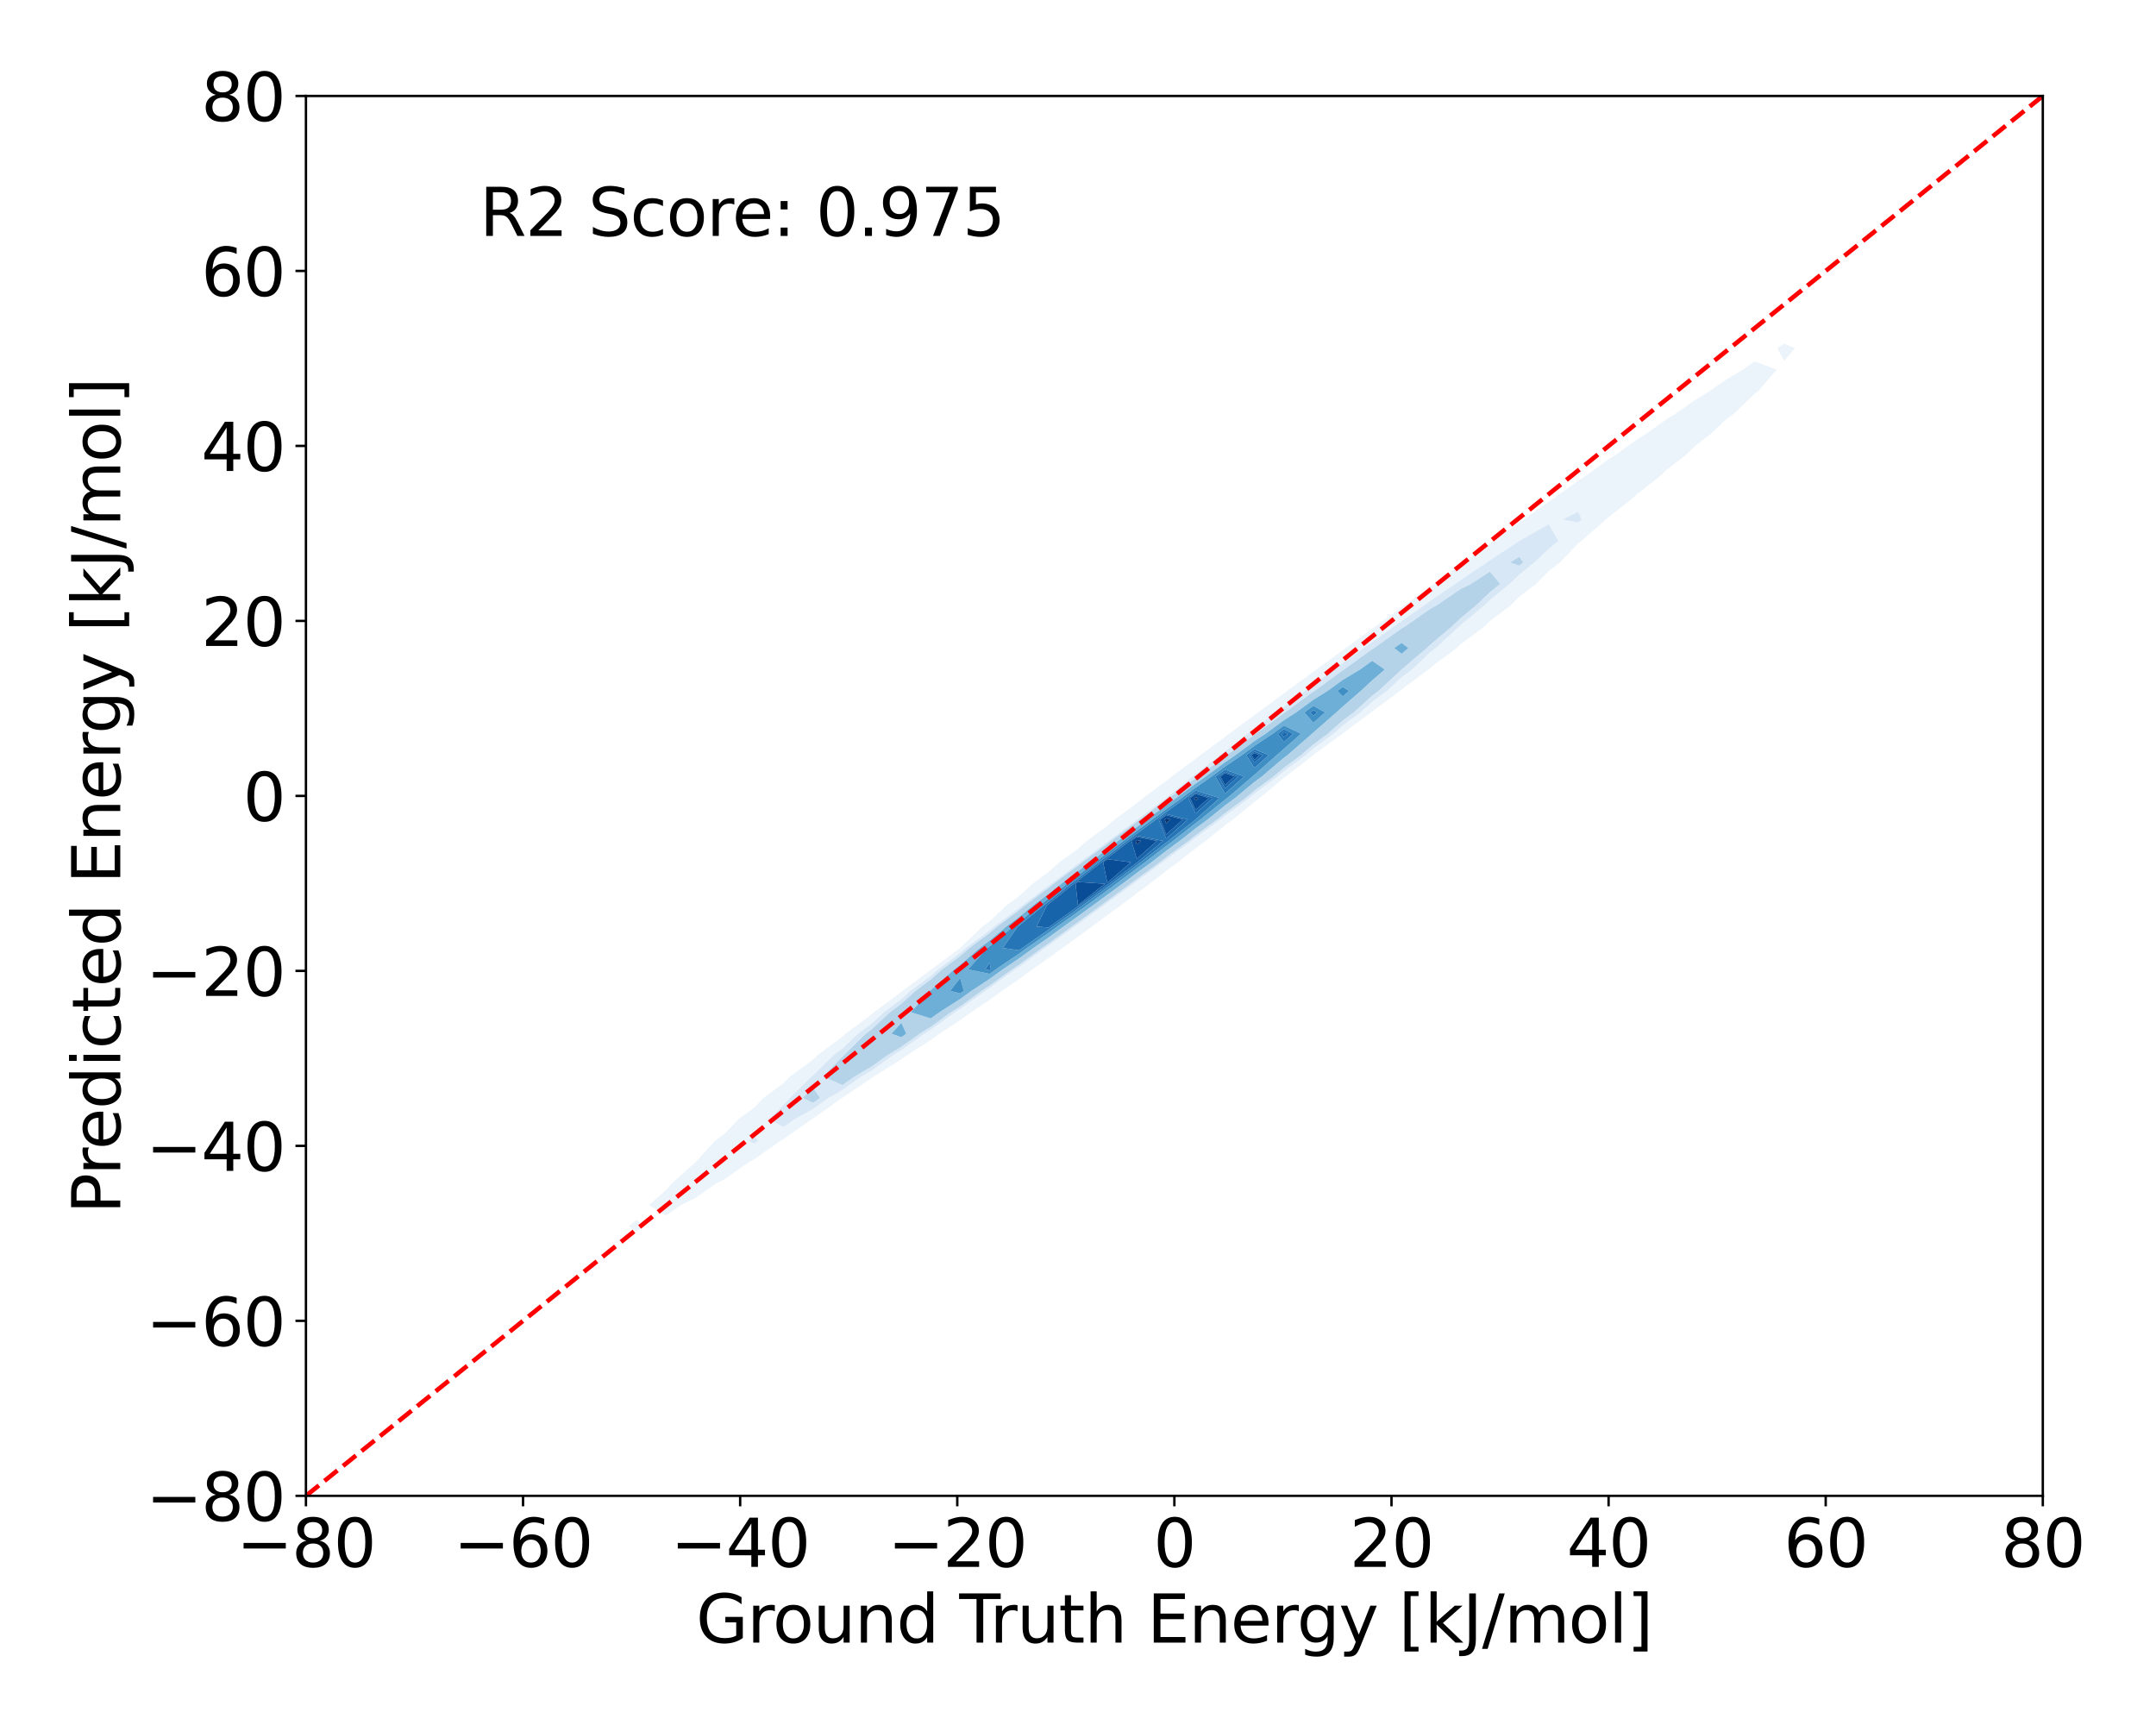 <?xml version="1.0" encoding="utf-8" standalone="no"?>
<!DOCTYPE svg PUBLIC "-//W3C//DTD SVG 1.1//EN"
  "http://www.w3.org/Graphics/SVG/1.1/DTD/svg11.dtd">
<svg xmlns:xlink="http://www.w3.org/1999/xlink" width="720pt" height="576pt" viewBox="0 0 720 576" xmlns="http://www.w3.org/2000/svg" version="1.1">
 <defs>
  <style type="text/css">*{stroke-linejoin: round; stroke-linecap: butt}</style>
 </defs>
 <g id="figure_1">
  <g id="patch_1">
   <path d="M 0 576 
L 720 576 
L 720 0 
L 0 0 
z
" style="fill: #ffffff"/>
  </g>
  <g id="axes_1">
   <g id="patch_2">
    <path d="M 102.17 499.48 
L 682.2 499.48 
L 682.2 32.04 
L 102.17 32.04 
z
" style="fill: #ffffff"/>
   </g>
   <g id="QuadContourSet_1">
    <path d="M 212.565 411.189 
L 214.977 409.522 
L 212.565 407.314 
L 210.003 409.522 
z
M 222.392 405.908 
L 227.483 402.37 
L 232.219 399.998 
L 239.062 395.218 
L 242.046 393.684 
L 250.051 388.065 
L 251.872 387.105 
L 260.655 380.913 
L 261.699 380.348 
L 271.006 373.761 
L 271.526 373.472 
L 281.189 366.608 
L 281.352 366.515 
L 291.179 359.892 
L 291.777 359.456 
L 301.006 353.706 
L 302.932 352.304 
L 310.832 347.271 
L 313.744 345.151 
L 320.659 340.642 
L 324.29 337.999 
L 330.486 333.858 
L 334.623 330.847 
L 340.312 326.946 
L 344.78 323.695 
L 350.139 319.921 
L 354.782 316.542 
L 359.966 312.793 
L 364.642 309.39 
L 369.792 305.566 
L 374.366 302.238 
L 379.619 298.236 
L 383.949 295.085 
L 389.446 290.797 
L 393.383 287.933 
L 399.272 283.24 
L 402.654 280.781 
L 409.099 275.555 
L 411.749 273.628 
L 418.926 267.731 
L 420.652 266.476 
L 428.752 259.761 
L 429.355 259.324 
L 438.521 252.171 
L 438.579 252.121 
L 448.221 245.019 
L 448.406 244.855 
L 457.885 237.867 
L 458.232 237.551 
L 467.496 230.714 
L 468.059 230.191 
L 477.022 223.562 
L 477.886 222.741 
L 486.419 216.41 
L 487.712 215.153 
L 495.623 209.257 
L 497.539 207.355 
L 504.542 202.105 
L 507.366 199.243 
L 513.048 194.953 
L 517.192 190.67 
L 520.963 187.8 
L 527.019 181.427 
L 528.034 180.648 
L 536.277 173.496 
L 536.846 172.96 
L 545.242 166.343 
L 546.672 164.995 
L 554.104 159.191 
L 556.499 156.931 
L 562.814 152.039 
L 566.326 148.713 
L 571.302 144.886 
L 576.152 140.265 
L 579.466 137.734 
L 585.979 131.473 
L 587.153 130.582 
L 593.337 123.429 
L 585.979 120.681 
L 582.032 123.429 
L 576.152 126.93 
L 570.968 130.582 
L 566.326 133.388 
L 560.217 137.734 
L 556.499 140.006 
L 549.695 144.886 
L 546.672 146.75 
L 539.339 152.039 
L 536.846 153.59 
L 529.108 159.191 
L 527.019 160.503 
L 518.968 166.343 
L 517.192 167.473 
L 508.899 173.496 
L 507.366 174.485 
L 498.885 180.648 
L 497.539 181.53 
L 488.917 187.8 
L 487.712 188.604 
L 478.989 194.953 
L 477.886 195.702 
L 469.097 202.105 
L 468.059 202.823 
L 459.239 209.257 
L 458.232 209.967 
L 449.415 216.41 
L 448.406 217.135 
L 439.625 223.562 
L 438.579 224.327 
L 429.869 230.714 
L 428.752 231.548 
L 420.151 237.867 
L 418.926 238.798 
L 410.471 245.019 
L 409.099 246.084 
L 400.836 252.171 
L 399.272 253.41 
L 391.252 259.324 
L 389.446 260.787 
L 381.733 266.476 
L 379.619 268.227 
L 372.298 273.628 
L 369.792 275.752 
L 362.975 280.781 
L 359.966 283.394 
L 353.808 287.933 
L 350.139 291.2 
L 344.863 295.085 
L 340.312 299.242 
L 336.24 302.238 
L 330.486 307.631 
L 328.093 309.39 
L 320.659 316.542 
L 320.659 316.542 
L 311.027 323.695 
L 310.832 323.868 
L 301.425 330.847 
L 301.006 331.23 
L 291.872 337.999 
L 291.179 338.649 
L 282.396 345.151 
L 281.352 346.155 
L 273.038 352.304 
L 271.526 353.796 
L 263.864 359.456 
L 261.699 361.648 
L 254.977 366.608 
L 251.872 369.832 
L 246.544 373.761 
L 242.046 378.553 
L 238.841 380.913 
L 232.266 388.065 
L 232.219 388.12 
L 224.284 395.218 
L 222.392 397.428 
L 216.758 402.37 
z
M 250.109 380.913 
L 251.872 379.265 
L 253.234 380.913 
L 251.872 381.873 
z
M 256.681 373.761 
L 261.699 368.953 
L 263.76 366.608 
L 270.987 359.456 
L 271.526 359.058 
L 278.372 352.304 
L 281.352 350.1 
L 286.498 345.151 
L 291.179 341.686 
L 295.112 337.999 
L 301.006 333.631 
L 304.053 330.847 
L 310.832 325.818 
L 313.217 323.695 
L 320.659 318.169 
L 322.534 316.542 
L 330.486 310.633 
L 331.957 309.39 
L 340.312 303.177 
L 341.454 302.238 
L 350.139 295.777 
L 351.002 295.085 
L 359.966 288.416 
L 360.585 287.933 
L 369.792 281.083 
L 370.191 280.781 
L 379.619 273.768 
L 379.809 273.628 
L 389.364 266.476 
L 389.446 266.416 
L 398.203 259.324 
L 399.272 258.535 
L 407.303 252.171 
L 409.099 250.848 
L 416.61 245.019 
L 418.926 243.315 
L 426.089 237.867 
L 428.752 235.91 
L 435.718 230.714 
L 438.579 228.616 
L 445.485 223.562 
L 448.406 221.424 
L 455.388 216.41 
L 458.232 214.331 
L 465.431 209.257 
L 468.059 207.34 
L 475.626 202.105 
L 477.886 200.459 
L 485.993 194.953 
L 487.712 193.701 
L 496.561 187.8 
L 497.539 187.089 
L 507.366 180.648 
L 507.366 180.648 
L 517.192 175.027 
L 520.476 180.648 
L 517.192 183.289 
L 512.425 187.8 
L 507.366 191.915 
L 504.16 194.953 
L 497.539 200.401 
L 495.741 202.105 
L 487.712 208.789 
L 487.217 209.257 
L 479.438 216.41 
L 477.886 217.561 
L 471.575 223.562 
L 468.059 226.162 
L 463.163 230.714 
L 458.232 234.353 
L 454.367 237.867 
L 448.406 242.261 
L 445.301 245.019 
L 438.579 249.971 
L 436.045 252.171 
L 428.752 257.54 
L 426.651 259.324 
L 418.926 265.009 
L 417.156 266.476 
L 409.099 272.402 
L 407.585 273.628 
L 399.272 279.735 
L 397.951 280.781 
L 389.446 287.021 
L 388.264 287.933 
L 379.619 294.265 
L 378.53 295.085 
L 369.792 301.472 
L 368.748 302.238 
L 359.966 308.642 
L 358.919 309.39 
L 350.139 315.776 
L 349.036 316.542 
L 340.312 322.87 
L 339.092 323.695 
L 330.486 329.92 
L 329.074 330.847 
L 320.659 336.916 
L 318.962 337.999 
L 310.832 343.846 
L 308.728 345.151 
L 301.006 350.688 
L 298.328 352.304 
L 291.179 357.414 
L 287.698 359.456 
L 281.352 363.979 
L 276.746 366.608 
L 271.526 370.317 
L 265.329 373.761 
L 261.699 376.33 
z
M 521.76 173.496 
L 527.019 170.871 
L 528.241 173.496 
L 527.019 174.468 
z
M 595.806 120.499 
L 599.364 116.277 
L 595.806 114.711 
L 593.528 116.277 
z
" clip-path="url(#p83b7483d57)" style="fill: #ebf3fb"/>
    <path d="M 251.872 381.873 
L 253.234 380.913 
L 251.872 379.265 
L 250.109 380.913 
z
M 261.699 376.33 
L 265.329 373.761 
L 271.526 370.317 
L 276.746 366.608 
L 281.352 363.979 
L 287.698 359.456 
L 291.179 357.414 
L 298.328 352.304 
L 301.006 350.688 
L 308.728 345.151 
L 310.832 343.846 
L 318.962 337.999 
L 320.659 336.916 
L 329.074 330.847 
L 330.486 329.92 
L 339.092 323.695 
L 340.312 322.87 
L 349.036 316.542 
L 350.139 315.776 
L 358.919 309.39 
L 359.966 308.642 
L 368.748 302.238 
L 369.792 301.472 
L 378.53 295.085 
L 379.619 294.265 
L 388.264 287.933 
L 389.446 287.021 
L 397.951 280.781 
L 399.272 279.735 
L 407.585 273.628 
L 409.099 272.402 
L 417.156 266.476 
L 418.926 265.009 
L 426.651 259.324 
L 428.752 257.54 
L 436.045 252.171 
L 438.579 249.971 
L 445.301 245.019 
L 448.406 242.261 
L 454.367 237.867 
L 458.232 234.353 
L 463.163 230.714 
L 468.059 226.162 
L 471.575 223.562 
L 477.886 217.561 
L 479.438 216.41 
L 487.217 209.257 
L 487.712 208.789 
L 495.741 202.105 
L 497.539 200.401 
L 504.16 194.953 
L 507.366 191.915 
L 512.425 187.8 
L 517.192 183.289 
L 520.476 180.648 
L 517.192 175.027 
L 507.366 180.648 
L 507.366 180.648 
L 497.539 187.089 
L 496.561 187.8 
L 487.712 193.701 
L 485.993 194.953 
L 477.886 200.459 
L 475.626 202.105 
L 468.059 207.34 
L 465.431 209.257 
L 458.232 214.331 
L 455.388 216.41 
L 448.406 221.424 
L 445.485 223.562 
L 438.579 228.616 
L 435.718 230.714 
L 428.752 235.91 
L 426.089 237.867 
L 418.926 243.315 
L 416.61 245.019 
L 409.099 250.848 
L 407.303 252.171 
L 399.272 258.535 
L 398.203 259.324 
L 389.446 266.416 
L 389.364 266.476 
L 379.809 273.628 
L 379.619 273.768 
L 370.191 280.781 
L 369.792 281.083 
L 360.585 287.933 
L 359.966 288.416 
L 351.002 295.085 
L 350.139 295.777 
L 341.454 302.238 
L 340.312 303.177 
L 331.957 309.39 
L 330.486 310.633 
L 322.534 316.542 
L 320.659 318.169 
L 313.217 323.695 
L 310.832 325.818 
L 304.053 330.847 
L 301.006 333.631 
L 295.112 337.999 
L 291.179 341.686 
L 286.498 345.151 
L 281.352 350.1 
L 278.372 352.304 
L 271.526 359.058 
L 270.987 359.456 
L 263.76 366.608 
L 261.699 368.953 
L 256.681 373.761 
z
M 268.025 366.608 
L 271.526 363.163 
L 273.879 366.608 
L 271.526 368.28 
z
M 274.805 359.456 
L 281.352 352.811 
L 281.804 352.304 
L 289.146 345.151 
L 291.179 343.646 
L 297.204 337.999 
L 301.006 335.181 
L 305.75 330.847 
L 310.832 327.077 
L 314.631 323.695 
L 320.659 319.219 
L 323.745 316.542 
L 330.486 311.533 
L 333.022 309.39 
L 340.312 303.969 
L 342.416 302.238 
L 350.139 296.493 
L 351.896 295.085 
L 359.966 289.081 
L 361.437 287.933 
L 369.792 281.717 
L 371.026 280.781 
L 379.619 274.39 
L 380.65 273.628 
L 389.446 267.091 
L 390.302 266.476 
L 399.272 259.816 
L 399.977 259.324 
L 409.099 252.562 
L 409.675 252.171 
L 418.926 245.33 
L 419.397 245.019 
L 428.752 238.122 
L 429.152 237.867 
L 438.579 230.947 
L 438.955 230.714 
L 448.406 223.82 
L 448.838 223.562 
L 458.232 216.769 
L 458.858 216.41 
L 468.059 209.841 
L 469.119 209.257 
L 477.886 203.112 
L 479.813 202.105 
L 487.712 196.711 
L 491.302 194.953 
L 497.539 190.853 
L 500.972 194.953 
L 497.539 197.777 
L 492.973 202.105 
L 487.712 206.485 
L 484.781 209.257 
L 477.886 215.065 
L 476.458 216.41 
L 468.059 223.562 
L 468.059 223.562 
L 460.366 230.714 
L 458.232 232.289 
L 452.096 237.867 
L 448.406 240.587 
L 443.417 245.019 
L 438.579 248.583 
L 434.446 252.171 
L 428.752 256.363 
L 425.264 259.324 
L 418.926 263.988 
L 415.926 266.476 
L 409.099 271.496 
L 406.467 273.628 
L 399.272 278.914 
L 396.912 280.781 
L 389.446 286.259 
L 387.277 287.933 
L 379.619 293.542 
L 377.568 295.085 
L 369.792 300.769 
L 367.79 302.238 
L 359.966 307.944 
L 357.94 309.39 
L 350.139 315.064 
L 348.011 316.542 
L 340.312 322.127 
L 337.992 323.695 
L 330.486 329.124 
L 327.862 330.847 
L 320.659 336.042 
L 317.593 337.999 
L 310.832 342.861 
L 307.141 345.151 
L 301.006 349.551 
L 296.442 352.304 
L 291.179 356.066 
L 285.401 359.456 
L 281.352 362.341 
z
M 504.309 187.8 
L 507.366 185.9 
L 508.71 187.8 
L 507.366 188.894 
z
M 527.019 174.468 
L 528.241 173.496 
L 527.019 170.871 
L 521.76 173.496 
z
" clip-path="url(#p83b7483d57)" style="fill: #d8e7f5"/>
    <path d="M 271.526 368.28 
L 273.879 366.608 
L 271.526 363.163 
L 268.025 366.608 
z
M 281.352 362.341 
L 285.401 359.456 
L 291.179 356.066 
L 296.442 352.304 
L 301.006 349.551 
L 307.141 345.151 
L 310.832 342.861 
L 317.593 337.999 
L 320.659 336.042 
L 327.862 330.847 
L 330.486 329.124 
L 337.992 323.695 
L 340.312 322.127 
L 348.011 316.542 
L 350.139 315.064 
L 357.94 309.39 
L 359.966 307.944 
L 367.79 302.238 
L 369.792 300.769 
L 377.568 295.085 
L 379.619 293.542 
L 387.277 287.933 
L 389.446 286.259 
L 396.912 280.781 
L 399.272 278.914 
L 406.467 273.628 
L 409.099 271.496 
L 415.926 266.476 
L 418.926 263.988 
L 425.264 259.324 
L 428.752 256.363 
L 434.446 252.171 
L 438.579 248.583 
L 443.417 245.019 
L 448.406 240.587 
L 452.096 237.867 
L 458.232 232.289 
L 460.366 230.714 
L 468.059 223.562 
L 468.059 223.562 
L 476.458 216.41 
L 477.886 215.065 
L 484.781 209.257 
L 487.712 206.485 
L 492.973 202.105 
L 497.539 197.777 
L 500.972 194.953 
L 497.539 190.853 
L 491.302 194.953 
L 487.712 196.711 
L 479.813 202.105 
L 477.886 203.112 
L 469.119 209.257 
L 468.059 209.841 
L 458.858 216.41 
L 458.232 216.769 
L 448.838 223.562 
L 448.406 223.82 
L 438.955 230.714 
L 438.579 230.947 
L 429.152 237.867 
L 428.752 238.122 
L 419.397 245.019 
L 418.926 245.33 
L 409.675 252.171 
L 409.099 252.562 
L 399.977 259.324 
L 399.272 259.816 
L 390.302 266.476 
L 389.446 267.091 
L 380.65 273.628 
L 379.619 274.39 
L 371.026 280.781 
L 369.792 281.717 
L 361.437 287.933 
L 359.966 289.081 
L 351.896 295.085 
L 350.139 296.493 
L 342.416 302.238 
L 340.312 303.969 
L 333.022 309.39 
L 330.486 311.533 
L 323.745 316.542 
L 320.659 319.219 
L 314.631 323.695 
L 310.832 327.077 
L 305.75 330.847 
L 301.006 335.181 
L 297.204 337.999 
L 291.179 343.646 
L 289.146 345.151 
L 281.804 352.304 
L 281.352 352.811 
L 274.805 359.456 
z
M 297.721 345.151 
L 301.006 341.535 
L 302.649 345.151 
L 301.006 346.33 
z
M 304.196 337.999 
L 310.554 330.847 
L 310.832 330.64 
L 318.634 323.695 
L 320.659 322.191 
L 327.171 316.542 
L 330.486 314.079 
L 336.035 309.39 
L 340.312 306.21 
L 345.139 302.238 
L 350.139 298.518 
L 354.424 295.085 
L 359.966 290.962 
L 363.85 287.933 
L 369.792 283.512 
L 373.391 280.781 
L 379.619 276.148 
L 383.032 273.628 
L 389.446 268.861 
L 392.767 266.476 
L 399.272 261.646 
L 402.599 259.324 
L 409.099 254.505 
L 412.539 252.171 
L 418.926 247.447 
L 422.612 245.019 
L 428.752 240.492 
L 432.86 237.867 
L 438.579 233.669 
L 443.355 230.714 
L 448.406 227.03 
L 454.209 223.562 
L 458.232 220.653 
L 462.44 223.562 
L 458.232 227.183 
L 454.411 230.714 
L 448.406 235.931 
L 446.278 237.867 
L 438.579 244.612 
L 438.122 245.019 
L 429.921 252.171 
L 428.752 253.032 
L 421.338 259.324 
L 418.926 261.099 
L 412.441 266.476 
L 409.099 268.934 
L 403.303 273.628 
L 399.272 276.59 
L 393.973 280.781 
L 389.446 284.103 
L 384.482 287.933 
L 379.619 291.495 
L 374.847 295.085 
L 369.792 298.78 
L 365.077 302.238 
L 359.966 305.965 
L 355.168 309.39 
L 350.139 313.048 
L 345.109 316.542 
L 340.312 320.022 
L 334.876 323.695 
L 330.486 326.87 
L 324.431 330.847 
L 320.659 333.567 
L 313.717 337.999 
L 310.832 340.074 
z
M 465.614 216.41 
L 468.059 214.664 
L 470.291 216.41 
L 468.059 218.311 
z
M 507.366 188.894 
L 508.71 187.8 
L 507.366 185.9 
L 504.309 187.8 
z
" clip-path="url(#p83b7483d57)" style="fill: #b4d3e9"/>
    <path d="M 301.006 346.33 
L 302.649 345.151 
L 301.006 341.535 
L 297.721 345.151 
z
M 310.832 340.074 
L 313.717 337.999 
L 320.659 333.567 
L 324.431 330.847 
L 330.486 326.87 
L 334.876 323.695 
L 340.312 320.022 
L 345.109 316.542 
L 350.139 313.048 
L 355.168 309.39 
L 359.966 305.965 
L 365.077 302.238 
L 369.792 298.78 
L 374.847 295.085 
L 379.619 291.495 
L 384.482 287.933 
L 389.446 284.103 
L 393.973 280.781 
L 399.272 276.59 
L 403.303 273.628 
L 409.099 268.934 
L 412.441 266.476 
L 418.926 261.099 
L 421.338 259.324 
L 428.752 253.032 
L 429.921 252.171 
L 438.122 245.019 
L 438.579 244.612 
L 446.278 237.867 
L 448.406 235.931 
L 454.411 230.714 
L 458.232 227.183 
L 462.44 223.562 
L 458.232 220.653 
L 454.209 223.562 
L 448.406 227.03 
L 443.355 230.714 
L 438.579 233.669 
L 432.86 237.867 
L 428.752 240.492 
L 422.612 245.019 
L 418.926 247.447 
L 412.539 252.171 
L 409.099 254.505 
L 402.599 259.324 
L 399.272 261.646 
L 392.767 266.476 
L 389.446 268.861 
L 383.032 273.628 
L 379.619 276.148 
L 373.391 280.781 
L 369.792 283.512 
L 363.85 287.933 
L 359.966 290.962 
L 354.424 295.085 
L 350.139 298.518 
L 345.139 302.238 
L 340.312 306.21 
L 336.035 309.39 
L 330.486 314.079 
L 327.171 316.542 
L 320.659 322.191 
L 318.634 323.695 
L 310.832 330.64 
L 310.554 330.847 
L 304.196 337.999 
z
M 317.308 330.847 
L 320.659 326.567 
L 321.877 330.847 
L 320.659 331.726 
z
M 323.252 323.695 
L 329.721 316.542 
L 330.486 315.974 
L 338.278 309.39 
L 340.312 307.877 
L 347.166 302.238 
L 350.139 300.026 
L 356.306 295.085 
L 359.966 292.362 
L 365.645 287.933 
L 369.792 284.847 
L 375.151 280.781 
L 379.619 277.457 
L 384.805 273.628 
L 389.446 270.179 
L 394.602 266.476 
L 399.272 263.008 
L 404.549 259.324 
L 409.099 255.951 
L 414.67 252.171 
L 418.926 249.024 
L 425.004 245.019 
L 428.752 242.255 
L 434.472 245.019 
L 428.752 250.067 
L 426.331 252.171 
L 418.926 258.749 
L 418.242 259.324 
L 409.848 266.476 
L 409.099 267.027 
L 400.949 273.628 
L 399.272 274.86 
L 391.785 280.781 
L 389.446 282.497 
L 382.401 287.933 
L 379.619 289.971 
L 372.822 295.085 
L 369.792 297.3 
L 363.058 302.238 
L 359.966 304.493 
L 353.106 309.39 
L 350.139 311.548 
L 342.949 316.542 
L 340.312 318.455 
L 332.557 323.695 
L 330.486 325.193 
z
M 435.62 237.867 
L 438.579 235.695 
L 442.562 237.867 
L 438.579 241.356 
z
M 446.629 230.714 
L 448.406 229.418 
L 450.518 230.714 
L 448.406 232.549 
z
M 458.207 223.562 
L 458.232 223.544 
L 458.259 223.562 
L 458.232 223.585 
z
M 468.059 218.311 
L 470.291 216.41 
L 468.059 214.664 
L 465.614 216.41 
z
" clip-path="url(#p83b7483d57)" style="fill: #6dafd7"/>
    <path d="M 320.659 331.726 
L 321.877 330.847 
L 320.659 326.567 
L 317.308 330.847 
z
M 330.486 325.193 
L 332.557 323.695 
L 340.312 318.455 
L 342.949 316.542 
L 350.139 311.548 
L 353.106 309.39 
L 359.966 304.493 
L 363.058 302.238 
L 369.792 297.3 
L 372.822 295.085 
L 379.619 289.971 
L 382.401 287.933 
L 389.446 282.497 
L 391.785 280.781 
L 399.272 274.86 
L 400.949 273.628 
L 409.099 267.027 
L 409.848 266.476 
L 418.242 259.324 
L 418.926 258.749 
L 426.331 252.171 
L 428.752 250.067 
L 434.472 245.019 
L 428.752 242.255 
L 425.004 245.019 
L 418.926 249.024 
L 414.67 252.171 
L 409.099 255.951 
L 404.549 259.324 
L 399.272 263.008 
L 394.602 266.476 
L 389.446 270.179 
L 384.805 273.628 
L 379.619 277.457 
L 375.151 280.781 
L 369.792 284.847 
L 365.645 287.933 
L 359.966 292.362 
L 356.306 295.085 
L 350.139 300.026 
L 347.166 302.238 
L 340.312 307.877 
L 338.278 309.39 
L 330.486 315.974 
L 329.721 316.542 
L 323.252 323.695 
z
M 329.016 323.695 
L 330.486 321.508 
L 330.906 323.695 
L 330.486 323.999 
z
M 334.882 316.542 
L 339.875 309.39 
L 340.312 309.065 
L 348.609 302.238 
L 350.139 301.099 
L 357.645 295.085 
L 359.966 293.359 
L 366.923 287.933 
L 369.792 285.798 
L 376.403 280.781 
L 379.619 278.389 
L 386.067 273.628 
L 389.446 271.117 
L 395.908 266.476 
L 399.272 263.978 
L 407.257 266.476 
L 399.272 273.628 
L 399.272 273.628 
L 390.228 280.781 
L 389.446 281.355 
L 380.921 287.933 
L 379.619 288.886 
L 371.38 295.085 
L 369.792 296.246 
L 361.62 302.238 
L 359.966 303.444 
L 351.637 309.39 
L 350.139 310.48 
L 341.412 316.542 
L 340.312 317.34 
z
M 405.938 259.324 
L 409.099 256.98 
L 415.451 259.324 
L 409.099 264.995 
z
M 416.187 252.171 
L 418.926 250.146 
L 423.691 252.171 
L 418.926 256.404 
z
M 426.707 245.019 
L 428.752 243.511 
L 431.873 245.019 
L 428.752 247.774 
z
M 438.579 241.356 
L 442.562 237.867 
L 438.579 235.695 
L 435.62 237.867 
z
M 437.585 237.867 
L 438.579 237.137 
L 439.917 237.867 
L 438.579 239.039 
z
M 448.406 232.549 
L 450.518 230.714 
L 448.406 229.418 
L 446.629 230.714 
z
M 458.232 223.585 
L 458.259 223.562 
L 458.232 223.544 
L 458.207 223.562 
z
" clip-path="url(#p83b7483d57)" style="fill: #3f8fc5"/>
    <path d="M 330.486 323.999 
L 330.906 323.695 
L 330.486 321.508 
L 329.016 323.695 
z
M 340.312 317.34 
L 341.412 316.542 
L 350.139 310.48 
L 351.637 309.39 
L 359.966 303.444 
L 361.62 302.238 
L 369.792 296.246 
L 371.38 295.085 
L 379.619 288.886 
L 380.921 287.933 
L 389.446 281.355 
L 390.228 280.781 
L 399.272 273.628 
L 399.272 273.628 
L 407.257 266.476 
L 399.272 263.978 
L 395.908 266.476 
L 389.446 271.117 
L 386.067 273.628 
L 379.619 278.389 
L 376.403 280.781 
L 369.792 285.798 
L 366.923 287.933 
L 359.966 293.359 
L 357.645 295.085 
L 350.139 301.099 
L 348.609 302.238 
L 340.312 309.065 
L 339.875 309.39 
L 334.882 316.542 
z
M 346.121 309.39 
L 349.641 302.238 
L 350.139 301.867 
L 358.603 295.085 
L 359.966 294.072 
L 367.837 287.933 
L 369.792 286.478 
L 377.3 280.781 
L 379.619 279.055 
L 388.432 280.781 
L 379.861 287.933 
L 379.619 288.11 
L 370.349 295.085 
L 369.792 295.492 
L 360.592 302.238 
L 359.966 302.695 
L 350.587 309.39 
L 350.139 309.716 
z
M 386.969 273.628 
L 389.446 271.788 
L 396.647 273.628 
L 389.446 280.081 
z
M 396.842 266.476 
L 399.272 264.671 
L 405.04 266.476 
L 399.272 271.643 
z
M 409.099 264.995 
L 415.451 259.324 
L 409.099 256.98 
L 405.938 259.324 
z
M 406.931 259.324 
L 409.099 257.717 
L 413.455 259.324 
L 409.099 263.213 
z
M 418.926 256.404 
L 423.691 252.171 
L 418.926 250.146 
L 416.187 252.171 
z
M 417.272 252.171 
L 418.926 250.948 
L 421.803 252.171 
L 418.926 254.727 
z
M 428.752 247.774 
L 431.873 245.019 
L 428.752 243.511 
L 426.707 245.019 
z
M 427.925 245.019 
L 428.752 244.409 
L 430.015 245.019 
L 428.752 246.133 
z
M 438.579 239.039 
L 439.917 237.867 
L 438.579 237.137 
L 437.585 237.867 
z
" clip-path="url(#p83b7483d57)" style="fill: #2575b7"/>
    <path d="M 350.139 309.716 
L 350.587 309.39 
L 359.966 302.695 
L 360.592 302.238 
L 369.792 295.492 
L 370.349 295.085 
L 379.619 288.11 
L 379.861 287.933 
L 388.432 280.781 
L 379.619 279.055 
L 377.3 280.781 
L 369.792 286.478 
L 367.837 287.933 
L 359.966 294.072 
L 358.603 295.085 
L 350.139 301.867 
L 349.641 302.238 
L 346.121 309.39 
z
M 359.187 295.085 
L 359.966 294.506 
L 369.019 295.085 
L 359.966 302.238 
z
M 368.394 287.933 
L 369.792 286.893 
L 377.66 287.933 
L 369.792 294.775 
z
M 377.846 280.781 
L 379.619 279.462 
L 386.356 280.781 
L 379.619 286.779 
z
M 389.446 280.081 
L 396.647 273.628 
L 389.446 271.788 
L 386.969 273.628 
z
M 387.519 273.628 
L 389.446 272.197 
L 395.047 273.628 
L 389.446 278.647 
z
M 399.272 271.643 
L 405.04 266.476 
L 399.272 264.671 
L 396.842 266.476 
z
M 397.411 266.476 
L 399.272 265.094 
L 403.689 266.476 
L 399.272 270.432 
z
M 409.099 263.213 
L 413.455 259.324 
L 409.099 257.717 
L 406.931 259.324 
z
M 407.537 259.324 
L 409.099 258.166 
L 412.238 259.324 
L 409.099 262.127 
z
M 418.926 254.727 
L 421.803 252.171 
L 418.926 250.948 
L 417.272 252.171 
z
M 417.933 252.171 
L 418.926 251.437 
L 420.652 252.171 
L 418.926 253.705 
z
M 428.752 246.133 
L 430.015 245.019 
L 428.752 244.409 
L 427.925 245.019 
z
M 428.667 245.019 
L 428.752 244.956 
L 428.882 245.019 
L 428.752 245.133 
z
" clip-path="url(#p83b7483d57)" style="fill: #1764ab"/>
    <path d="M 359.966 302.238 
L 369.019 295.085 
L 359.966 294.506 
L 359.187 295.085 
z
M 369.792 294.775 
L 377.66 287.933 
L 369.792 286.893 
L 368.394 287.933 
z
M 379.619 286.779 
L 386.356 280.781 
L 379.619 279.462 
L 377.846 280.781 
z
M 379.255 280.781 
L 379.619 280.51 
L 381.001 280.781 
L 379.619 282.011 
z
M 389.446 278.647 
L 395.047 273.628 
L 389.446 272.197 
L 387.519 273.628 
z
M 388.939 273.628 
L 389.446 273.252 
L 390.919 273.628 
L 389.446 274.948 
z
M 399.272 270.432 
L 403.689 266.476 
L 399.272 265.094 
L 397.411 266.476 
z
M 398.881 266.476 
L 399.272 266.185 
L 400.202 266.476 
L 399.272 267.309 
z
M 409.099 262.127 
L 412.238 259.324 
L 409.099 258.166 
L 407.537 259.324 
z
M 418.926 253.705 
L 420.652 252.171 
L 418.926 251.437 
L 417.933 252.171 
z
M 428.752 245.133 
L 428.882 245.019 
L 428.752 244.956 
L 428.667 245.019 
z
" clip-path="url(#p83b7483d57)" style="fill: #084d96"/>
    <path d="M 379.619 282.011 
L 381.001 280.781 
L 379.619 280.51 
L 379.255 280.781 
z
M 389.446 274.948 
L 390.919 273.628 
L 389.446 273.252 
L 388.939 273.628 
z
M 399.272 267.309 
L 400.202 266.476 
L 399.272 266.185 
L 398.881 266.476 
z
" clip-path="url(#p83b7483d57)" style="fill: #083573"/>
   </g>
   <g id="matplotlib.axis_1">
    <g id="xtick_1">
     <g id="line2d_1">
      <defs>
       <path id="m4d004f0038" d="M 0 0 
L 0 3.5 
" style="stroke: #000000; stroke-width: 0.8"/>
      </defs>
      <g>
       <use xlink:href="#m4d004f0038" x="102.17" y="499.48" style="stroke: #000000; stroke-width: 0.8"/>
      </g>
     </g>
     <g id="text_1">
      <!-- −80 -->
      <g transform="translate(78.955 523.197) scale(0.22 -0.22)">
       <defs>
        <path id="DejaVuSans-2212" d="M 678 2272 
L 4684 2272 
L 4684 1741 
L 678 1741 
L 678 2272 
z
" transform="scale(0.016)"/>
        <path id="DejaVuSans-38" d="M 2034 2216 
Q 1584 2216 1326 1975 
Q 1069 1734 1069 1313 
Q 1069 891 1326 650 
Q 1584 409 2034 409 
Q 2484 409 2743 651 
Q 3003 894 3003 1313 
Q 3003 1734 2745 1975 
Q 2488 2216 2034 2216 
z
M 1403 2484 
Q 997 2584 770 2862 
Q 544 3141 544 3541 
Q 544 4100 942 4425 
Q 1341 4750 2034 4750 
Q 2731 4750 3128 4425 
Q 3525 4100 3525 3541 
Q 3525 3141 3298 2862 
Q 3072 2584 2669 2484 
Q 3125 2378 3379 2068 
Q 3634 1759 3634 1313 
Q 3634 634 3220 271 
Q 2806 -91 2034 -91 
Q 1263 -91 848 271 
Q 434 634 434 1313 
Q 434 1759 690 2068 
Q 947 2378 1403 2484 
z
M 1172 3481 
Q 1172 3119 1398 2916 
Q 1625 2713 2034 2713 
Q 2441 2713 2670 2916 
Q 2900 3119 2900 3481 
Q 2900 3844 2670 4047 
Q 2441 4250 2034 4250 
Q 1625 4250 1398 4047 
Q 1172 3844 1172 3481 
z
" transform="scale(0.016)"/>
        <path id="DejaVuSans-30" d="M 2034 4250 
Q 1547 4250 1301 3770 
Q 1056 3291 1056 2328 
Q 1056 1369 1301 889 
Q 1547 409 2034 409 
Q 2525 409 2770 889 
Q 3016 1369 3016 2328 
Q 3016 3291 2770 3770 
Q 2525 4250 2034 4250 
z
M 2034 4750 
Q 2819 4750 3233 4129 
Q 3647 3509 3647 2328 
Q 3647 1150 3233 529 
Q 2819 -91 2034 -91 
Q 1250 -91 836 529 
Q 422 1150 422 2328 
Q 422 3509 836 4129 
Q 1250 4750 2034 4750 
z
" transform="scale(0.016)"/>
       </defs>
       <use xlink:href="#DejaVuSans-2212"/>
       <use xlink:href="#DejaVuSans-38" x="83.789"/>
       <use xlink:href="#DejaVuSans-30" x="147.412"/>
      </g>
     </g>
    </g>
    <g id="xtick_2">
     <g id="line2d_2">
      <g>
       <use xlink:href="#m4d004f0038" x="174.674" y="499.48" style="stroke: #000000; stroke-width: 0.8"/>
      </g>
     </g>
     <g id="text_2">
      <!-- −60 -->
      <g transform="translate(151.459 523.197) scale(0.22 -0.22)">
       <defs>
        <path id="DejaVuSans-36" d="M 2113 2584 
Q 1688 2584 1439 2293 
Q 1191 2003 1191 1497 
Q 1191 994 1439 701 
Q 1688 409 2113 409 
Q 2538 409 2786 701 
Q 3034 994 3034 1497 
Q 3034 2003 2786 2293 
Q 2538 2584 2113 2584 
z
M 3366 4563 
L 3366 3988 
Q 3128 4100 2886 4159 
Q 2644 4219 2406 4219 
Q 1781 4219 1451 3797 
Q 1122 3375 1075 2522 
Q 1259 2794 1537 2939 
Q 1816 3084 2150 3084 
Q 2853 3084 3261 2657 
Q 3669 2231 3669 1497 
Q 3669 778 3244 343 
Q 2819 -91 2113 -91 
Q 1303 -91 875 529 
Q 447 1150 447 2328 
Q 447 3434 972 4092 
Q 1497 4750 2381 4750 
Q 2619 4750 2861 4703 
Q 3103 4656 3366 4563 
z
" transform="scale(0.016)"/>
       </defs>
       <use xlink:href="#DejaVuSans-2212"/>
       <use xlink:href="#DejaVuSans-36" x="83.789"/>
       <use xlink:href="#DejaVuSans-30" x="147.412"/>
      </g>
     </g>
    </g>
    <g id="xtick_3">
     <g id="line2d_3">
      <g>
       <use xlink:href="#m4d004f0038" x="247.178" y="499.48" style="stroke: #000000; stroke-width: 0.8"/>
      </g>
     </g>
     <g id="text_3">
      <!-- −40 -->
      <g transform="translate(223.962 523.197) scale(0.22 -0.22)">
       <defs>
        <path id="DejaVuSans-34" d="M 2419 4116 
L 825 1625 
L 2419 1625 
L 2419 4116 
z
M 2253 4666 
L 3047 4666 
L 3047 1625 
L 3713 1625 
L 3713 1100 
L 3047 1100 
L 3047 0 
L 2419 0 
L 2419 1100 
L 313 1100 
L 313 1709 
L 2253 4666 
z
" transform="scale(0.016)"/>
       </defs>
       <use xlink:href="#DejaVuSans-2212"/>
       <use xlink:href="#DejaVuSans-34" x="83.789"/>
       <use xlink:href="#DejaVuSans-30" x="147.412"/>
      </g>
     </g>
    </g>
    <g id="xtick_4">
     <g id="line2d_4">
      <g>
       <use xlink:href="#m4d004f0038" x="319.681" y="499.48" style="stroke: #000000; stroke-width: 0.8"/>
      </g>
     </g>
     <g id="text_4">
      <!-- −20 -->
      <g transform="translate(296.466 523.197) scale(0.22 -0.22)">
       <defs>
        <path id="DejaVuSans-32" d="M 1228 531 
L 3431 531 
L 3431 0 
L 469 0 
L 469 531 
Q 828 903 1448 1529 
Q 2069 2156 2228 2338 
Q 2531 2678 2651 2914 
Q 2772 3150 2772 3378 
Q 2772 3750 2511 3984 
Q 2250 4219 1831 4219 
Q 1534 4219 1204 4116 
Q 875 4013 500 3803 
L 500 4441 
Q 881 4594 1212 4672 
Q 1544 4750 1819 4750 
Q 2544 4750 2975 4387 
Q 3406 4025 3406 3419 
Q 3406 3131 3298 2873 
Q 3191 2616 2906 2266 
Q 2828 2175 2409 1742 
Q 1991 1309 1228 531 
z
" transform="scale(0.016)"/>
       </defs>
       <use xlink:href="#DejaVuSans-2212"/>
       <use xlink:href="#DejaVuSans-32" x="83.789"/>
       <use xlink:href="#DejaVuSans-30" x="147.412"/>
      </g>
     </g>
    </g>
    <g id="xtick_5">
     <g id="line2d_5">
      <g>
       <use xlink:href="#m4d004f0038" x="392.185" y="499.48" style="stroke: #000000; stroke-width: 0.8"/>
      </g>
     </g>
     <g id="text_5">
      <!-- 0 -->
      <g transform="translate(385.186 523.197) scale(0.22 -0.22)">
       <use xlink:href="#DejaVuSans-30"/>
      </g>
     </g>
    </g>
    <g id="xtick_6">
     <g id="line2d_6">
      <g>
       <use xlink:href="#m4d004f0038" x="464.689" y="499.48" style="stroke: #000000; stroke-width: 0.8"/>
      </g>
     </g>
     <g id="text_6">
      <!-- 20 -->
      <g transform="translate(450.691 523.197) scale(0.22 -0.22)">
       <use xlink:href="#DejaVuSans-32"/>
       <use xlink:href="#DejaVuSans-30" x="63.623"/>
      </g>
     </g>
    </g>
    <g id="xtick_7">
     <g id="line2d_7">
      <g>
       <use xlink:href="#m4d004f0038" x="537.192" y="499.48" style="stroke: #000000; stroke-width: 0.8"/>
      </g>
     </g>
     <g id="text_7">
      <!-- 40 -->
      <g transform="translate(523.195 523.197) scale(0.22 -0.22)">
       <use xlink:href="#DejaVuSans-34"/>
       <use xlink:href="#DejaVuSans-30" x="63.623"/>
      </g>
     </g>
    </g>
    <g id="xtick_8">
     <g id="line2d_8">
      <g>
       <use xlink:href="#m4d004f0038" x="609.696" y="499.48" style="stroke: #000000; stroke-width: 0.8"/>
      </g>
     </g>
     <g id="text_8">
      <!-- 60 -->
      <g transform="translate(595.699 523.197) scale(0.22 -0.22)">
       <use xlink:href="#DejaVuSans-36"/>
       <use xlink:href="#DejaVuSans-30" x="63.623"/>
      </g>
     </g>
    </g>
    <g id="xtick_9">
     <g id="line2d_9">
      <g>
       <use xlink:href="#m4d004f0038" x="682.2" y="499.48" style="stroke: #000000; stroke-width: 0.8"/>
      </g>
     </g>
     <g id="text_9">
      <!-- 80 -->
      <g transform="translate(668.202 523.197) scale(0.22 -0.22)">
       <use xlink:href="#DejaVuSans-38"/>
       <use xlink:href="#DejaVuSans-30" x="63.623"/>
      </g>
     </g>
    </g>
    <g id="text_10">
     <!-- Ground Truth Energy [kJ/mol] -->
     <g transform="translate(232.451 548.488) scale(0.22 -0.22)">
      <defs>
       <path id="DejaVuSans-47" d="M 3809 666 
L 3809 1919 
L 2778 1919 
L 2778 2438 
L 4434 2438 
L 4434 434 
Q 4069 175 3628 42 
Q 3188 -91 2688 -91 
Q 1594 -91 976 548 
Q 359 1188 359 2328 
Q 359 3472 976 4111 
Q 1594 4750 2688 4750 
Q 3144 4750 3555 4637 
Q 3966 4525 4313 4306 
L 4313 3634 
Q 3963 3931 3569 4081 
Q 3175 4231 2741 4231 
Q 1884 4231 1454 3753 
Q 1025 3275 1025 2328 
Q 1025 1384 1454 906 
Q 1884 428 2741 428 
Q 3075 428 3337 486 
Q 3600 544 3809 666 
z
" transform="scale(0.016)"/>
       <path id="DejaVuSans-72" d="M 2631 2963 
Q 2534 3019 2420 3045 
Q 2306 3072 2169 3072 
Q 1681 3072 1420 2755 
Q 1159 2438 1159 1844 
L 1159 0 
L 581 0 
L 581 3500 
L 1159 3500 
L 1159 2956 
Q 1341 3275 1631 3429 
Q 1922 3584 2338 3584 
Q 2397 3584 2469 3576 
Q 2541 3569 2628 3553 
L 2631 2963 
z
" transform="scale(0.016)"/>
       <path id="DejaVuSans-6f" d="M 1959 3097 
Q 1497 3097 1228 2736 
Q 959 2375 959 1747 
Q 959 1119 1226 758 
Q 1494 397 1959 397 
Q 2419 397 2687 759 
Q 2956 1122 2956 1747 
Q 2956 2369 2687 2733 
Q 2419 3097 1959 3097 
z
M 1959 3584 
Q 2709 3584 3137 3096 
Q 3566 2609 3566 1747 
Q 3566 888 3137 398 
Q 2709 -91 1959 -91 
Q 1206 -91 779 398 
Q 353 888 353 1747 
Q 353 2609 779 3096 
Q 1206 3584 1959 3584 
z
" transform="scale(0.016)"/>
       <path id="DejaVuSans-75" d="M 544 1381 
L 544 3500 
L 1119 3500 
L 1119 1403 
Q 1119 906 1312 657 
Q 1506 409 1894 409 
Q 2359 409 2629 706 
Q 2900 1003 2900 1516 
L 2900 3500 
L 3475 3500 
L 3475 0 
L 2900 0 
L 2900 538 
Q 2691 219 2414 64 
Q 2138 -91 1772 -91 
Q 1169 -91 856 284 
Q 544 659 544 1381 
z
M 1991 3584 
L 1991 3584 
z
" transform="scale(0.016)"/>
       <path id="DejaVuSans-6e" d="M 3513 2113 
L 3513 0 
L 2938 0 
L 2938 2094 
Q 2938 2591 2744 2837 
Q 2550 3084 2163 3084 
Q 1697 3084 1428 2787 
Q 1159 2491 1159 1978 
L 1159 0 
L 581 0 
L 581 3500 
L 1159 3500 
L 1159 2956 
Q 1366 3272 1645 3428 
Q 1925 3584 2291 3584 
Q 2894 3584 3203 3211 
Q 3513 2838 3513 2113 
z
" transform="scale(0.016)"/>
       <path id="DejaVuSans-64" d="M 2906 2969 
L 2906 4863 
L 3481 4863 
L 3481 0 
L 2906 0 
L 2906 525 
Q 2725 213 2448 61 
Q 2172 -91 1784 -91 
Q 1150 -91 751 415 
Q 353 922 353 1747 
Q 353 2572 751 3078 
Q 1150 3584 1784 3584 
Q 2172 3584 2448 3432 
Q 2725 3281 2906 2969 
z
M 947 1747 
Q 947 1113 1208 752 
Q 1469 391 1925 391 
Q 2381 391 2643 752 
Q 2906 1113 2906 1747 
Q 2906 2381 2643 2742 
Q 2381 3103 1925 3103 
Q 1469 3103 1208 2742 
Q 947 2381 947 1747 
z
" transform="scale(0.016)"/>
       <path id="DejaVuSans-20" transform="scale(0.016)"/>
       <path id="DejaVuSans-54" d="M -19 4666 
L 3928 4666 
L 3928 4134 
L 2272 4134 
L 2272 0 
L 1638 0 
L 1638 4134 
L -19 4134 
L -19 4666 
z
" transform="scale(0.016)"/>
       <path id="DejaVuSans-74" d="M 1172 4494 
L 1172 3500 
L 2356 3500 
L 2356 3053 
L 1172 3053 
L 1172 1153 
Q 1172 725 1289 603 
Q 1406 481 1766 481 
L 2356 481 
L 2356 0 
L 1766 0 
Q 1100 0 847 248 
Q 594 497 594 1153 
L 594 3053 
L 172 3053 
L 172 3500 
L 594 3500 
L 594 4494 
L 1172 4494 
z
" transform="scale(0.016)"/>
       <path id="DejaVuSans-68" d="M 3513 2113 
L 3513 0 
L 2938 0 
L 2938 2094 
Q 2938 2591 2744 2837 
Q 2550 3084 2163 3084 
Q 1697 3084 1428 2787 
Q 1159 2491 1159 1978 
L 1159 0 
L 581 0 
L 581 4863 
L 1159 4863 
L 1159 2956 
Q 1366 3272 1645 3428 
Q 1925 3584 2291 3584 
Q 2894 3584 3203 3211 
Q 3513 2838 3513 2113 
z
" transform="scale(0.016)"/>
       <path id="DejaVuSans-45" d="M 628 4666 
L 3578 4666 
L 3578 4134 
L 1259 4134 
L 1259 2753 
L 3481 2753 
L 3481 2222 
L 1259 2222 
L 1259 531 
L 3634 531 
L 3634 0 
L 628 0 
L 628 4666 
z
" transform="scale(0.016)"/>
       <path id="DejaVuSans-65" d="M 3597 1894 
L 3597 1613 
L 953 1613 
Q 991 1019 1311 708 
Q 1631 397 2203 397 
Q 2534 397 2845 478 
Q 3156 559 3463 722 
L 3463 178 
Q 3153 47 2828 -22 
Q 2503 -91 2169 -91 
Q 1331 -91 842 396 
Q 353 884 353 1716 
Q 353 2575 817 3079 
Q 1281 3584 2069 3584 
Q 2775 3584 3186 3129 
Q 3597 2675 3597 1894 
z
M 3022 2063 
Q 3016 2534 2758 2815 
Q 2500 3097 2075 3097 
Q 1594 3097 1305 2825 
Q 1016 2553 972 2059 
L 3022 2063 
z
" transform="scale(0.016)"/>
       <path id="DejaVuSans-67" d="M 2906 1791 
Q 2906 2416 2648 2759 
Q 2391 3103 1925 3103 
Q 1463 3103 1205 2759 
Q 947 2416 947 1791 
Q 947 1169 1205 825 
Q 1463 481 1925 481 
Q 2391 481 2648 825 
Q 2906 1169 2906 1791 
z
M 3481 434 
Q 3481 -459 3084 -895 
Q 2688 -1331 1869 -1331 
Q 1566 -1331 1297 -1286 
Q 1028 -1241 775 -1147 
L 775 -588 
Q 1028 -725 1275 -790 
Q 1522 -856 1778 -856 
Q 2344 -856 2625 -561 
Q 2906 -266 2906 331 
L 2906 616 
Q 2728 306 2450 153 
Q 2172 0 1784 0 
Q 1141 0 747 490 
Q 353 981 353 1791 
Q 353 2603 747 3093 
Q 1141 3584 1784 3584 
Q 2172 3584 2450 3431 
Q 2728 3278 2906 2969 
L 2906 3500 
L 3481 3500 
L 3481 434 
z
" transform="scale(0.016)"/>
       <path id="DejaVuSans-79" d="M 2059 -325 
Q 1816 -950 1584 -1140 
Q 1353 -1331 966 -1331 
L 506 -1331 
L 506 -850 
L 844 -850 
Q 1081 -850 1212 -737 
Q 1344 -625 1503 -206 
L 1606 56 
L 191 3500 
L 800 3500 
L 1894 763 
L 2988 3500 
L 3597 3500 
L 2059 -325 
z
" transform="scale(0.016)"/>
       <path id="DejaVuSans-5b" d="M 550 4863 
L 1875 4863 
L 1875 4416 
L 1125 4416 
L 1125 -397 
L 1875 -397 
L 1875 -844 
L 550 -844 
L 550 4863 
z
" transform="scale(0.016)"/>
       <path id="DejaVuSans-6b" d="M 581 4863 
L 1159 4863 
L 1159 1991 
L 2875 3500 
L 3609 3500 
L 1753 1863 
L 3688 0 
L 2938 0 
L 1159 1709 
L 1159 0 
L 581 0 
L 581 4863 
z
" transform="scale(0.016)"/>
       <path id="DejaVuSans-4a" d="M 628 4666 
L 1259 4666 
L 1259 325 
Q 1259 -519 939 -900 
Q 619 -1281 -91 -1281 
L -331 -1281 
L -331 -750 
L -134 -750 
Q 284 -750 456 -515 
Q 628 -281 628 325 
L 628 4666 
z
" transform="scale(0.016)"/>
       <path id="DejaVuSans-2f" d="M 1625 4666 
L 2156 4666 
L 531 -594 
L 0 -594 
L 1625 4666 
z
" transform="scale(0.016)"/>
       <path id="DejaVuSans-6d" d="M 3328 2828 
Q 3544 3216 3844 3400 
Q 4144 3584 4550 3584 
Q 5097 3584 5394 3201 
Q 5691 2819 5691 2113 
L 5691 0 
L 5113 0 
L 5113 2094 
Q 5113 2597 4934 2840 
Q 4756 3084 4391 3084 
Q 3944 3084 3684 2787 
Q 3425 2491 3425 1978 
L 3425 0 
L 2847 0 
L 2847 2094 
Q 2847 2600 2669 2842 
Q 2491 3084 2119 3084 
Q 1678 3084 1418 2786 
Q 1159 2488 1159 1978 
L 1159 0 
L 581 0 
L 581 3500 
L 1159 3500 
L 1159 2956 
Q 1356 3278 1631 3431 
Q 1906 3584 2284 3584 
Q 2666 3584 2933 3390 
Q 3200 3197 3328 2828 
z
" transform="scale(0.016)"/>
       <path id="DejaVuSans-6c" d="M 603 4863 
L 1178 4863 
L 1178 0 
L 603 0 
L 603 4863 
z
" transform="scale(0.016)"/>
       <path id="DejaVuSans-5d" d="M 1947 4863 
L 1947 -844 
L 622 -844 
L 622 -397 
L 1369 -397 
L 1369 4416 
L 622 4416 
L 622 4863 
L 1947 4863 
z
" transform="scale(0.016)"/>
      </defs>
      <use xlink:href="#DejaVuSans-47"/>
      <use xlink:href="#DejaVuSans-72" x="77.49"/>
      <use xlink:href="#DejaVuSans-6f" x="116.354"/>
      <use xlink:href="#DejaVuSans-75" x="177.535"/>
      <use xlink:href="#DejaVuSans-6e" x="240.914"/>
      <use xlink:href="#DejaVuSans-64" x="304.293"/>
      <use xlink:href="#DejaVuSans-20" x="367.77"/>
      <use xlink:href="#DejaVuSans-54" x="399.557"/>
      <use xlink:href="#DejaVuSans-72" x="445.891"/>
      <use xlink:href="#DejaVuSans-75" x="487.004"/>
      <use xlink:href="#DejaVuSans-74" x="550.383"/>
      <use xlink:href="#DejaVuSans-68" x="589.592"/>
      <use xlink:href="#DejaVuSans-20" x="652.971"/>
      <use xlink:href="#DejaVuSans-45" x="684.758"/>
      <use xlink:href="#DejaVuSans-6e" x="747.941"/>
      <use xlink:href="#DejaVuSans-65" x="811.32"/>
      <use xlink:href="#DejaVuSans-72" x="872.844"/>
      <use xlink:href="#DejaVuSans-67" x="912.207"/>
      <use xlink:href="#DejaVuSans-79" x="975.684"/>
      <use xlink:href="#DejaVuSans-20" x="1034.863"/>
      <use xlink:href="#DejaVuSans-5b" x="1066.65"/>
      <use xlink:href="#DejaVuSans-6b" x="1105.664"/>
      <use xlink:href="#DejaVuSans-4a" x="1163.574"/>
      <use xlink:href="#DejaVuSans-2f" x="1193.066"/>
      <use xlink:href="#DejaVuSans-6d" x="1226.758"/>
      <use xlink:href="#DejaVuSans-6f" x="1324.17"/>
      <use xlink:href="#DejaVuSans-6c" x="1385.352"/>
      <use xlink:href="#DejaVuSans-5d" x="1413.135"/>
     </g>
    </g>
   </g>
   <g id="matplotlib.axis_2">
    <g id="ytick_1">
     <g id="line2d_10">
      <defs>
       <path id="m658d8027df" d="M 0 0 
L -3.5 0 
" style="stroke: #000000; stroke-width: 0.8"/>
      </defs>
      <g>
       <use xlink:href="#m658d8027df" x="102.17" y="499.48" style="stroke: #000000; stroke-width: 0.8"/>
      </g>
     </g>
     <g id="text_11">
      <!-- −80 -->
      <g transform="translate(48.74 507.838) scale(0.22 -0.22)">
       <use xlink:href="#DejaVuSans-2212"/>
       <use xlink:href="#DejaVuSans-38" x="83.789"/>
       <use xlink:href="#DejaVuSans-30" x="147.412"/>
      </g>
     </g>
    </g>
    <g id="ytick_2">
     <g id="line2d_11">
      <g>
       <use xlink:href="#m658d8027df" x="102.17" y="441.05" style="stroke: #000000; stroke-width: 0.8"/>
      </g>
     </g>
     <g id="text_12">
      <!-- −60 -->
      <g transform="translate(48.74 449.408) scale(0.22 -0.22)">
       <use xlink:href="#DejaVuSans-2212"/>
       <use xlink:href="#DejaVuSans-36" x="83.789"/>
       <use xlink:href="#DejaVuSans-30" x="147.412"/>
      </g>
     </g>
    </g>
    <g id="ytick_3">
     <g id="line2d_12">
      <g>
       <use xlink:href="#m658d8027df" x="102.17" y="382.62" style="stroke: #000000; stroke-width: 0.8"/>
      </g>
     </g>
     <g id="text_13">
      <!-- −40 -->
      <g transform="translate(48.74 390.978) scale(0.22 -0.22)">
       <use xlink:href="#DejaVuSans-2212"/>
       <use xlink:href="#DejaVuSans-34" x="83.789"/>
       <use xlink:href="#DejaVuSans-30" x="147.412"/>
      </g>
     </g>
    </g>
    <g id="ytick_4">
     <g id="line2d_13">
      <g>
       <use xlink:href="#m658d8027df" x="102.17" y="324.19" style="stroke: #000000; stroke-width: 0.8"/>
      </g>
     </g>
     <g id="text_14">
      <!-- −20 -->
      <g transform="translate(48.74 332.548) scale(0.22 -0.22)">
       <use xlink:href="#DejaVuSans-2212"/>
       <use xlink:href="#DejaVuSans-32" x="83.789"/>
       <use xlink:href="#DejaVuSans-30" x="147.412"/>
      </g>
     </g>
    </g>
    <g id="ytick_5">
     <g id="line2d_14">
      <g>
       <use xlink:href="#m658d8027df" x="102.17" y="265.76" style="stroke: #000000; stroke-width: 0.8"/>
      </g>
     </g>
     <g id="text_15">
      <!-- 0 -->
      <g transform="translate(81.172 274.118) scale(0.22 -0.22)">
       <use xlink:href="#DejaVuSans-30"/>
      </g>
     </g>
    </g>
    <g id="ytick_6">
     <g id="line2d_15">
      <g>
       <use xlink:href="#m658d8027df" x="102.17" y="207.33" style="stroke: #000000; stroke-width: 0.8"/>
      </g>
     </g>
     <g id="text_16">
      <!-- 20 -->
      <g transform="translate(67.175 215.688) scale(0.22 -0.22)">
       <use xlink:href="#DejaVuSans-32"/>
       <use xlink:href="#DejaVuSans-30" x="63.623"/>
      </g>
     </g>
    </g>
    <g id="ytick_7">
     <g id="line2d_16">
      <g>
       <use xlink:href="#m658d8027df" x="102.17" y="148.9" style="stroke: #000000; stroke-width: 0.8"/>
      </g>
     </g>
     <g id="text_17">
      <!-- 40 -->
      <g transform="translate(67.175 157.258) scale(0.22 -0.22)">
       <use xlink:href="#DejaVuSans-34"/>
       <use xlink:href="#DejaVuSans-30" x="63.623"/>
      </g>
     </g>
    </g>
    <g id="ytick_8">
     <g id="line2d_17">
      <g>
       <use xlink:href="#m658d8027df" x="102.17" y="90.47" style="stroke: #000000; stroke-width: 0.8"/>
      </g>
     </g>
     <g id="text_18">
      <!-- 60 -->
      <g transform="translate(67.175 98.828) scale(0.22 -0.22)">
       <use xlink:href="#DejaVuSans-36"/>
       <use xlink:href="#DejaVuSans-30" x="63.623"/>
      </g>
     </g>
    </g>
    <g id="ytick_9">
     <g id="line2d_18">
      <g>
       <use xlink:href="#m658d8027df" x="102.17" y="32.04" style="stroke: #000000; stroke-width: 0.8"/>
      </g>
     </g>
     <g id="text_19">
      <!-- 80 -->
      <g transform="translate(67.175 40.398) scale(0.22 -0.22)">
       <use xlink:href="#DejaVuSans-38"/>
       <use xlink:href="#DejaVuSans-30" x="63.623"/>
      </g>
     </g>
    </g>
    <g id="text_20">
     <!-- Predicted Energy [kJ/mol] -->
     <g transform="translate(40.164 405.305) rotate(-90) scale(0.22 -0.22)">
      <defs>
       <path id="DejaVuSans-50" d="M 1259 4147 
L 1259 2394 
L 2053 2394 
Q 2494 2394 2734 2622 
Q 2975 2850 2975 3272 
Q 2975 3691 2734 3919 
Q 2494 4147 2053 4147 
L 1259 4147 
z
M 628 4666 
L 2053 4666 
Q 2838 4666 3239 4311 
Q 3641 3956 3641 3272 
Q 3641 2581 3239 2228 
Q 2838 1875 2053 1875 
L 1259 1875 
L 1259 0 
L 628 0 
L 628 4666 
z
" transform="scale(0.016)"/>
       <path id="DejaVuSans-69" d="M 603 3500 
L 1178 3500 
L 1178 0 
L 603 0 
L 603 3500 
z
M 603 4863 
L 1178 4863 
L 1178 4134 
L 603 4134 
L 603 4863 
z
" transform="scale(0.016)"/>
       <path id="DejaVuSans-63" d="M 3122 3366 
L 3122 2828 
Q 2878 2963 2633 3030 
Q 2388 3097 2138 3097 
Q 1578 3097 1268 2742 
Q 959 2388 959 1747 
Q 959 1106 1268 751 
Q 1578 397 2138 397 
Q 2388 397 2633 464 
Q 2878 531 3122 666 
L 3122 134 
Q 2881 22 2623 -34 
Q 2366 -91 2075 -91 
Q 1284 -91 818 406 
Q 353 903 353 1747 
Q 353 2603 823 3093 
Q 1294 3584 2113 3584 
Q 2378 3584 2631 3529 
Q 2884 3475 3122 3366 
z
" transform="scale(0.016)"/>
      </defs>
      <use xlink:href="#DejaVuSans-50"/>
      <use xlink:href="#DejaVuSans-72" x="58.553"/>
      <use xlink:href="#DejaVuSans-65" x="97.416"/>
      <use xlink:href="#DejaVuSans-64" x="158.939"/>
      <use xlink:href="#DejaVuSans-69" x="222.416"/>
      <use xlink:href="#DejaVuSans-63" x="250.199"/>
      <use xlink:href="#DejaVuSans-74" x="305.18"/>
      <use xlink:href="#DejaVuSans-65" x="344.389"/>
      <use xlink:href="#DejaVuSans-64" x="405.912"/>
      <use xlink:href="#DejaVuSans-20" x="469.389"/>
      <use xlink:href="#DejaVuSans-45" x="501.176"/>
      <use xlink:href="#DejaVuSans-6e" x="564.359"/>
      <use xlink:href="#DejaVuSans-65" x="627.738"/>
      <use xlink:href="#DejaVuSans-72" x="689.262"/>
      <use xlink:href="#DejaVuSans-67" x="728.625"/>
      <use xlink:href="#DejaVuSans-79" x="792.102"/>
      <use xlink:href="#DejaVuSans-20" x="851.281"/>
      <use xlink:href="#DejaVuSans-5b" x="883.068"/>
      <use xlink:href="#DejaVuSans-6b" x="922.082"/>
      <use xlink:href="#DejaVuSans-4a" x="979.992"/>
      <use xlink:href="#DejaVuSans-2f" x="1009.484"/>
      <use xlink:href="#DejaVuSans-6d" x="1043.176"/>
      <use xlink:href="#DejaVuSans-6f" x="1140.588"/>
      <use xlink:href="#DejaVuSans-6c" x="1201.77"/>
      <use xlink:href="#DejaVuSans-5d" x="1229.553"/>
     </g>
    </g>
   </g>
   <g id="line2d_19">
    <path d="M 102.17 499.48 
L 682.2 32.04 
" clip-path="url(#p83b7483d57)" style="fill: none; stroke-dasharray: 5.55,2.4; stroke-dashoffset: 0; stroke: #ff0000; stroke-width: 1.5"/>
   </g>
   <g id="patch_3">
    <path d="M 102.17 499.48 
L 102.17 32.04 
" style="fill: none; stroke: #000000; stroke-width: 0.8; stroke-linejoin: miter; stroke-linecap: square"/>
   </g>
   <g id="patch_4">
    <path d="M 682.2 499.48 
L 682.2 32.04 
" style="fill: none; stroke: #000000; stroke-width: 0.8; stroke-linejoin: miter; stroke-linecap: square"/>
   </g>
   <g id="patch_5">
    <path d="M 102.17 499.48 
L 682.2 499.48 
" style="fill: none; stroke: #000000; stroke-width: 0.8; stroke-linejoin: miter; stroke-linecap: square"/>
   </g>
   <g id="patch_6">
    <path d="M 102.17 32.04 
L 682.2 32.04 
" style="fill: none; stroke: #000000; stroke-width: 0.8; stroke-linejoin: miter; stroke-linecap: square"/>
   </g>
   <g id="text_21">
    <!-- R2 Score: 0.975 -->
    <g transform="translate(160.173 78.784) scale(0.22 -0.22)">
     <defs>
      <path id="DejaVuSans-52" d="M 2841 2188 
Q 3044 2119 3236 1894 
Q 3428 1669 3622 1275 
L 4263 0 
L 3584 0 
L 2988 1197 
Q 2756 1666 2539 1819 
Q 2322 1972 1947 1972 
L 1259 1972 
L 1259 0 
L 628 0 
L 628 4666 
L 2053 4666 
Q 2853 4666 3247 4331 
Q 3641 3997 3641 3322 
Q 3641 2881 3436 2590 
Q 3231 2300 2841 2188 
z
M 1259 4147 
L 1259 2491 
L 2053 2491 
Q 2509 2491 2742 2702 
Q 2975 2913 2975 3322 
Q 2975 3731 2742 3939 
Q 2509 4147 2053 4147 
L 1259 4147 
z
" transform="scale(0.016)"/>
      <path id="DejaVuSans-53" d="M 3425 4513 
L 3425 3897 
Q 3066 4069 2747 4153 
Q 2428 4238 2131 4238 
Q 1616 4238 1336 4038 
Q 1056 3838 1056 3469 
Q 1056 3159 1242 3001 
Q 1428 2844 1947 2747 
L 2328 2669 
Q 3034 2534 3370 2195 
Q 3706 1856 3706 1288 
Q 3706 609 3251 259 
Q 2797 -91 1919 -91 
Q 1588 -91 1214 -16 
Q 841 59 441 206 
L 441 856 
Q 825 641 1194 531 
Q 1563 422 1919 422 
Q 2459 422 2753 634 
Q 3047 847 3047 1241 
Q 3047 1584 2836 1778 
Q 2625 1972 2144 2069 
L 1759 2144 
Q 1053 2284 737 2584 
Q 422 2884 422 3419 
Q 422 4038 858 4394 
Q 1294 4750 2059 4750 
Q 2388 4750 2728 4690 
Q 3069 4631 3425 4513 
z
" transform="scale(0.016)"/>
      <path id="DejaVuSans-3a" d="M 750 794 
L 1409 794 
L 1409 0 
L 750 0 
L 750 794 
z
M 750 3309 
L 1409 3309 
L 1409 2516 
L 750 2516 
L 750 3309 
z
" transform="scale(0.016)"/>
      <path id="DejaVuSans-2e" d="M 684 794 
L 1344 794 
L 1344 0 
L 684 0 
L 684 794 
z
" transform="scale(0.016)"/>
      <path id="DejaVuSans-39" d="M 703 97 
L 703 672 
Q 941 559 1184 500 
Q 1428 441 1663 441 
Q 2288 441 2617 861 
Q 2947 1281 2994 2138 
Q 2813 1869 2534 1725 
Q 2256 1581 1919 1581 
Q 1219 1581 811 2004 
Q 403 2428 403 3163 
Q 403 3881 828 4315 
Q 1253 4750 1959 4750 
Q 2769 4750 3195 4129 
Q 3622 3509 3622 2328 
Q 3622 1225 3098 567 
Q 2575 -91 1691 -91 
Q 1453 -91 1209 -44 
Q 966 3 703 97 
z
M 1959 2075 
Q 2384 2075 2632 2365 
Q 2881 2656 2881 3163 
Q 2881 3666 2632 3958 
Q 2384 4250 1959 4250 
Q 1534 4250 1286 3958 
Q 1038 3666 1038 3163 
Q 1038 2656 1286 2365 
Q 1534 2075 1959 2075 
z
" transform="scale(0.016)"/>
      <path id="DejaVuSans-37" d="M 525 4666 
L 3525 4666 
L 3525 4397 
L 1831 0 
L 1172 0 
L 2766 4134 
L 525 4134 
L 525 4666 
z
" transform="scale(0.016)"/>
      <path id="DejaVuSans-35" d="M 691 4666 
L 3169 4666 
L 3169 4134 
L 1269 4134 
L 1269 2991 
Q 1406 3038 1543 3061 
Q 1681 3084 1819 3084 
Q 2600 3084 3056 2656 
Q 3513 2228 3513 1497 
Q 3513 744 3044 326 
Q 2575 -91 1722 -91 
Q 1428 -91 1123 -41 
Q 819 9 494 109 
L 494 744 
Q 775 591 1075 516 
Q 1375 441 1709 441 
Q 2250 441 2565 725 
Q 2881 1009 2881 1497 
Q 2881 1984 2565 2268 
Q 2250 2553 1709 2553 
Q 1456 2553 1204 2497 
Q 953 2441 691 2322 
L 691 4666 
z
" transform="scale(0.016)"/>
     </defs>
     <use xlink:href="#DejaVuSans-52"/>
     <use xlink:href="#DejaVuSans-32" x="69.482"/>
     <use xlink:href="#DejaVuSans-20" x="133.105"/>
     <use xlink:href="#DejaVuSans-53" x="164.893"/>
     <use xlink:href="#DejaVuSans-63" x="228.369"/>
     <use xlink:href="#DejaVuSans-6f" x="283.35"/>
     <use xlink:href="#DejaVuSans-72" x="344.531"/>
     <use xlink:href="#DejaVuSans-65" x="383.395"/>
     <use xlink:href="#DejaVuSans-3a" x="444.918"/>
     <use xlink:href="#DejaVuSans-20" x="478.609"/>
     <use xlink:href="#DejaVuSans-30" x="510.396"/>
     <use xlink:href="#DejaVuSans-2e" x="574.02"/>
     <use xlink:href="#DejaVuSans-39" x="605.807"/>
     <use xlink:href="#DejaVuSans-37" x="669.43"/>
     <use xlink:href="#DejaVuSans-35" x="733.053"/>
    </g>
   </g>
  </g>
 </g>
 <defs>
  <clipPath id="p83b7483d57">
   <rect x="102.17" y="32.04" width="580.03" height="467.44"/>
  </clipPath>
 </defs>
</svg>
